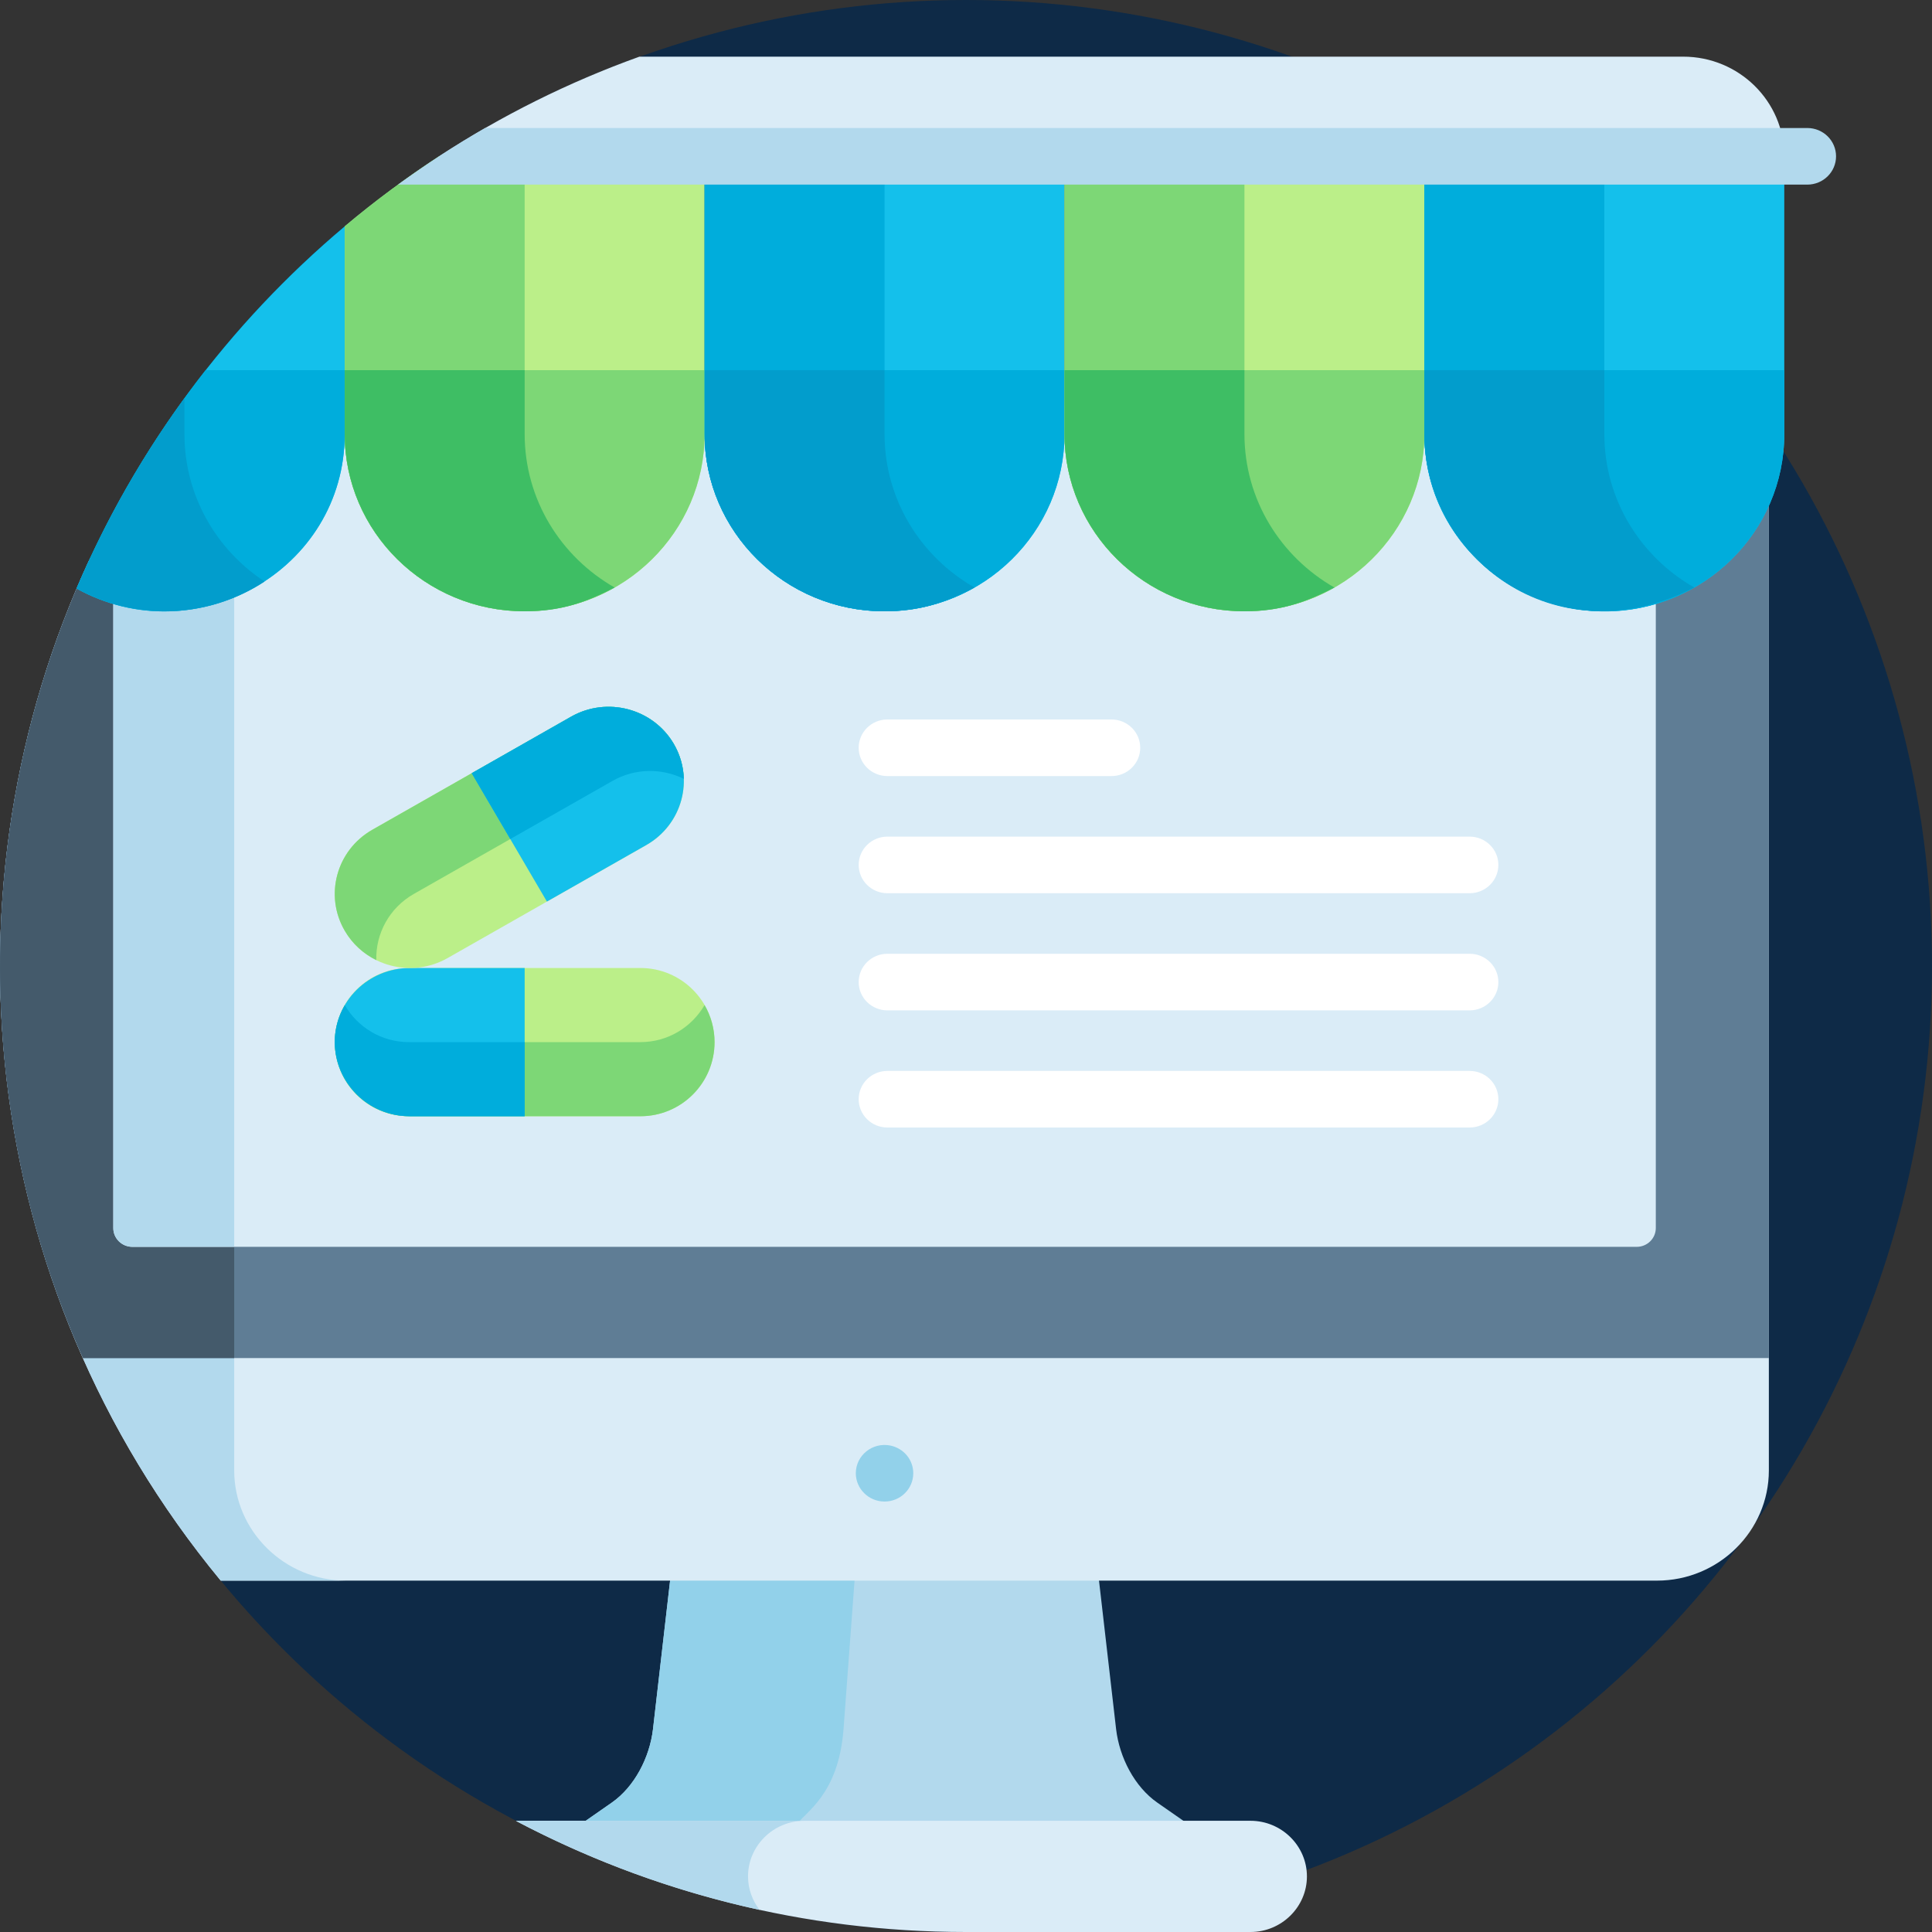 <?xml version="1.0"?>
<svg xmlns="http://www.w3.org/2000/svg" xmlns:xlink="http://www.w3.org/1999/xlink" version="1.1" id="Capa_1" x="0px" y="0px" viewBox="0 0 512 512" style="enable-background:new 0 0 512 512;" xml:space="preserve" width="512px" height="512px" class=""><rect x="0" y="0" width="512" height="512" fill="#333333" stroke="none"/><g><circle style="fill:#0E2A47" cx="256" cy="256" r="256" data-original="#FDE57F" class="active-path" data-old_color="#FDE57F"/><path style="fill:#DAECF7" d="M446.049,15.014H169.454c-18.82,6.76-36.615,15.661-53.099,26.411h356.497  C472.853,26.839,460.852,15.014,446.049,15.014z" data-original="#DAECF7" class=""/><path style="fill:#B2D9ED" d="M173.05,458.251c-0.882,7.464-4.867,15.248-10.928,19.469l-8.42,5.864c48.891,0,112.72,0,161.428,0  l-8.42-5.864c-6.061-4.221-10.047-12.005-10.929-19.47l-4.718-40.977H177.768L173.05,458.251z" data-original="#B2D9ED" class=""/><path style="fill:#92D1EA" d="M223.544,458.251l3.041-40.978h-48.818l-4.718,40.978c-0.882,7.464-4.867,15.248-10.928,19.469  l-8.42,5.864c17.647,0,37.244,0,57.371,0C213.284,480.262,222.21,475.766,223.544,458.251z" data-original="#92D1EA" class=""/><path style="fill:#DAECF7" d="M425.165,153c-26.337,0-47.687-21.038-47.687-46.988c0,25.95-21.351,46.988-47.688,46.988  s-47.687-21.038-47.687-46.988c0,25.95-21.351,46.988-47.688,46.988s-47.687-21.038-47.687-46.988  c0,25.95-21.351,46.988-47.688,46.988s-47.687-21.038-47.687-46.988c0,34.549-36.489,56.989-67.794,42.611  c-39.567,85.506-30.144,191.436,34.935,270.26h380.632c16.302,0,29.639-13.142,29.639-29.205V125.042  C461.351,141.509,444.625,153,425.165,153z" data-original="#DAECF7" class=""/><path style="fill:#B2D9ED" d="M62.065,389.678V149.371c-12.272,5.062-26.32,4.85-38.506-0.748  c-39.567,85.506-30.144,191.436,34.935,270.26h33.21C75.403,418.883,62.065,405.741,62.065,389.678z" data-original="#B2D9ED" class=""/><path style="fill:#DAECF7" d="M346.349,497.262L346.349,497.262c0-8.106-6.731-14.738-14.957-14.738  c-204.971,0-193.487-0.019-194.654,0.035C172.355,501.348,212.931,512,256,512c27.259,0,53.536,0,75.392,0  C339.618,512,346.349,505.368,346.349,497.262z" data-original="#DAECF7" class=""/><path style="fill:#B2D9ED" d="M198.237,497.262L198.237,497.262c0-8.106,6.731-14.738,14.957-14.738  c-83.323,0-75.283-0.02-76.457,0.035c20.088,10.596,41.754,18.604,64.554,23.573C199.385,503.658,198.237,500.59,198.237,497.262z" data-original="#B2D9ED" class=""/><path style="fill:#5F7D95" d="M21.979,359.901h446.786V124.042c-7.414,16.466-24.14,27.958-43.6,27.958  c-26.337,0-47.687-21.038-47.687-46.988c0,25.95-21.351,46.988-47.688,46.988s-47.687-21.038-47.687-46.988  c0,25.95-21.351,46.988-47.688,46.988s-47.687-21.038-47.687-46.988c0,25.95-21.351,46.988-47.688,46.988  s-47.687-21.038-47.687-46.988c0,34.286-36.069,56.841-67.407,42.783C-6.64,213.275-8.575,291.187,21.979,359.901z" data-original="#5F6AB9" class="" data-old_color="#5F6AB9"/><path style="fill:#445A6B" d="M21.98,359.901h40.085v-210.53c-12.249,5.053-26.292,4.858-38.496-0.743  C-6.879,214.412-8.265,292.105,21.98,359.901z" data-original="#524FA1" class="" data-old_color="#524FA1"/><path style="fill:#92D1EA" d="M234.411,397.922c-4.247,0-7.612-3.419-7.612-7.5c0-4.68,4.352-8.265,9.104-7.351  c3.663,0.756,6.12,3.832,6.12,7.351C242.023,394.563,238.636,397.922,234.411,397.922z" data-original="#92D1EA" class=""/><path style="fill:#DAECF7" d="M35.084,330.426h398.663c2.793,0,5.058-2.231,5.058-4.984V150.043  c-30.561,8.981-61.327-13.607-61.327-45.031c0,25.95-21.351,46.988-47.688,46.988c-26.337,0-47.687-21.037-47.687-46.988  c0,25.95-21.351,46.988-47.688,46.988s-47.687-21.037-47.687-46.988c0,25.95-21.351,46.988-47.688,46.988  s-47.687-21.037-47.687-46.988c0,31.468-30.814,53.998-61.327,45.031v175.399C30.026,328.194,32.291,330.426,35.084,330.426z" data-original="#DAECF7" class=""/><path style="fill:#B2D9ED" d="M30.026,151.031v174.411c0,2.752,2.265,4.984,5.058,4.984h26.981V149.371  C52.259,153.416,40.936,154.242,30.026,151.031z" data-original="#B2D9ED" class=""/><path style="fill:#BBEF89" d="M169.723,295.812h-61.365c-10.847,0-19.64-8.793-19.64-19.64l0,0c0-10.847,8.793-19.64,19.64-19.64  h61.365c10.847,0,19.64,8.793,19.64,19.64l0,0C189.363,287.019,180.57,295.812,169.723,295.812z" data-original="#BBEF89" class=""/><path style="fill:#7DD776" d="M169.723,276.173h-61.365c-7.265,0-13.594-3.955-16.991-9.82c-1.675,2.891-2.649,6.238-2.649,9.82  l0,0c0,10.847,8.793,19.64,19.64,19.64h61.365c10.847,0,19.64-8.793,19.64-19.64l0,0c0-3.582-0.974-6.929-2.649-9.82  C183.317,272.218,176.988,276.173,169.723,276.173z" data-original="#7DD776" class=""/><path style="fill:#14C0EB" d="M139.041,256.533H108.65c-11.008,0-19.932,8.793-19.932,19.64l0,0c0,10.847,8.924,19.64,19.932,19.64  h30.391V256.533z" data-original="#14C0EB" class=""/><path style="fill:#00ADDC" d="M108.358,276.173c-7.252,0-13.569-3.941-16.971-9.788c-7.577,12.942,1.852,29.428,17.263,29.428  h30.391v-19.64L108.358,276.173L108.358,276.173z" data-original="#00ADDC" class=""/><path style="fill:#BBEF89" d="M118.624,253.896l52.636-29.943c9.533-5.423,12.799-17.431,7.296-26.823l-0.001-0.002  c-5.505-9.394-17.698-12.613-27.233-7.189l-52.636,29.943c-9.533,5.423-12.799,17.431-7.296,26.823l0.001,0.002  C96.895,256.102,109.088,259.32,118.624,253.896z" data-original="#BBEF89" class=""/><path style="fill:#7DD776" d="M109.685,236.891l52.636-29.943c6.026-3.428,13.109-3.396,18.899-0.543  c-0.086-3.16-0.948-6.345-2.665-9.275l-0.001-0.002c-5.505-9.394-17.698-12.613-27.233-7.188l-52.636,29.943  c-9.533,5.423-12.799,17.431-7.296,26.823l0.001,0.002c2.026,3.458,4.962,6.07,8.334,7.732  C99.535,247.47,103.127,240.622,109.685,236.891z" data-original="#7DD776" class=""/><path style="fill:#14C0EB" d="M125.006,204.909l26.319-14.972c9.533-5.423,21.724-2.205,27.228,7.189l0,0  c5.504,9.394,2.238,21.405-7.296,26.828l-26.319,14.972L125.006,204.909z" data-original="#14C0EB" class=""/><path style="fill:#00ADDC" d="M151.321,189.939l-26.315,14.97l10.225,17.45l27.09-15.411c6.025-3.428,13.108-3.396,18.898-0.544  c-0.09-3.307-1.065-6.544-2.665-9.276l0,0C173.049,187.734,160.856,184.515,151.321,189.939z" data-original="#00ADDC" class=""/><g>
	<path style="fill:#FFFFFF" d="M294.56,205.669h-59.389c-4.204,0-7.612-3.357-7.612-7.5s3.408-7.5,7.612-7.5h59.389   c4.204,0,7.612,3.357,7.612,7.5S298.764,205.669,294.56,205.669z" data-original="#FFFFFF" class=""/>
	<path style="fill:#FFFFFF" d="M389.47,236.714H235.171c-4.204,0-7.612-3.357-7.612-7.5s3.408-7.5,7.612-7.5H389.47   c4.204,0,7.612,3.357,7.612,7.5S393.674,236.714,389.47,236.714z" data-original="#FFFFFF" class=""/>
	<path style="fill:#FFFFFF" d="M389.47,267.759H235.171c-4.204,0-7.612-3.357-7.612-7.5s3.408-7.5,7.612-7.5H389.47   c4.204,0,7.612,3.357,7.612,7.5S393.674,267.759,389.47,267.759z" data-original="#FFFFFF" class=""/>
	<path style="fill:#FFFFFF" d="M389.47,298.805H235.171c-4.204,0-7.612-3.357-7.612-7.5s3.408-7.5,7.612-7.5H389.47   c4.204,0,7.612,3.357,7.612,7.5S393.674,298.805,389.47,298.805z" data-original="#FFFFFF" class=""/>
</g><path style="fill:#14C0EB" d="M20.289,155.963c31.423,17.455,71.064-4.784,71.064-40.95V59.986  C60.702,85.759,36.175,118.578,20.289,155.963z" data-original="#14C0EB" class=""/><path style="fill:#BBEF89" d="M91.353,115.012c0,25.95,21.351,46.988,47.687,46.988c26.337,0,47.688-21.038,47.688-46.988V41.425  h-70.372c-8.717,5.685-17.065,11.886-25.003,18.561V115.012z" data-original="#BBEF89" class=""/><path style="fill:#7DD776" d="M139.04,115.012V41.425h-22.685c-8.717,5.685-17.065,11.886-25.003,18.561v55.026  c0,25.95,21.351,46.988,47.687,46.988c8.689,0,16.828-2.301,23.844-6.302C148.635,147.573,139.04,132.401,139.04,115.012z" data-original="#7DD776" class=""/><path style="fill:#14C0EB" d="M186.728,41.425v73.587c0,25.95,21.351,46.988,47.687,46.988s47.688-21.037,47.688-46.988V41.425  H186.728z" data-original="#14C0EB" class=""/><path style="fill:#00ADDC" d="M234.415,115.012V41.425h-47.688v73.587c0,25.95,21.351,46.988,47.687,46.988  c8.689,0,16.828-2.301,23.844-6.302C244.01,147.573,234.415,132.401,234.415,115.012z" data-original="#00ADDC" class=""/><path style="fill:#BBEF89" d="M282.103,41.425v73.587c0,25.95,21.351,46.988,47.687,46.988c26.337,0,47.687-21.037,47.687-46.988  V41.425H282.103z" data-original="#BBEF89" class=""/><path style="fill:#7DD776" d="M329.79,115.012V41.425h-47.687v73.587c0,25.95,21.351,46.988,47.687,46.988  c8.689,0,16.828-2.301,23.844-6.302C339.384,147.573,329.79,132.401,329.79,115.012z" data-original="#7DD776" class=""/><path style="fill:#14C0EB" d="M377.478,41.425v73.587c0,25.95,21.351,46.988,47.688,46.988c26.337,0,47.687-21.037,47.687-46.988  V41.425H377.478z" data-original="#14C0EB" class=""/><path style="fill:#00ADDC" d="M425.165,115.012V41.425h-47.688v73.587c0,36.335,40.032,58.648,71.531,40.686  C434.759,147.573,425.165,132.401,425.165,115.012z" data-original="#00ADDC" class=""/><path style="fill:#B2D9ED" d="M478.96,33.925H128.561c-7.977,4.588-15.673,9.607-23.079,15H478.96c4.204,0,7.612-3.357,7.612-7.5  S483.164,33.925,478.96,33.925z" data-original="#B2D9ED" class=""/><path style="fill:#00ADDC" d="M20.289,155.963c31.423,17.455,71.064-4.784,71.064-40.95V98.096H54.489  C40.692,115.678,29.149,135.113,20.289,155.963z" data-original="#00ADDC" class=""/><path style="fill:#029DCC" d="M48.879,115.012v-9.485c-11.336,15.578-20.961,32.48-28.591,50.436  c15.267,8.48,34.589,8.176,49.828-1.854C57.314,145.683,48.879,131.32,48.879,115.012z" data-original="#029DCC" class=""/><path style="fill:#7DD776" d="M91.353,98.096v16.916c0,25.95,21.351,46.988,47.687,46.988c26.337,0,47.688-21.037,47.688-46.988  V98.096H91.353z" data-original="#7DD776" class=""/><path style="fill:#3EBE64" d="M139.04,162c0.005,0,0.01,0,0.015,0c9.858-0.002,16.231-2.43,23.829-6.302  c-14.25-8.125-23.844-23.297-23.844-40.686V98.096H91.353v16.916C91.353,140.812,112.584,162,139.04,162z" data-original="#3EBE64" class="" data-old_color="#3EBE64"/><path style="fill:#00ADDC" d="M186.728,98.096v16.916c0,25.95,21.351,46.988,47.687,46.988s47.688-21.037,47.688-46.988V98.096  H186.728z" data-original="#00ADDC" class=""/><path style="fill:#029DCC" d="M234.415,162c0.005,0,0.01,0,0.015,0c9.724-0.002,16.232-2.431,23.829-6.302  c-14.249-8.126-23.844-23.297-23.844-40.686V98.096h-47.688v16.916C186.728,140.765,207.895,162,234.415,162z" data-original="#029DCC" class=""/><path style="fill:#7DD776" d="M282.103,98.096v16.916c0,25.95,21.351,46.988,47.687,46.988c26.337,0,47.687-21.037,47.687-46.988  V98.096H282.103z" data-original="#7DD776" class=""/><path style="fill:#3EBE64" d="M329.79,162c0.005,0,0.01,0,0.015,0c9.674-0.002,16.202-2.416,23.829-6.302  c-14.25-8.126-23.844-23.297-23.844-40.686V98.096h-47.687v16.916C282.103,140.812,303.334,162,329.79,162z" data-original="#3EBE64" class="" data-old_color="#3EBE64"/><path style="fill:#00ADDC" d="M377.478,98.096v16.916c0,25.95,21.351,46.988,47.688,46.988c26.337,0,47.687-21.037,47.687-46.988  V98.096H377.478z" data-original="#00ADDC" class=""/><path style="fill:#029DCC" d="M449.009,155.698c-14.25-8.126-23.844-23.297-23.844-40.686V98.096h-47.688v16.916  C377.478,147.31,411.713,174.7,449.009,155.698z" data-original="#029DCC" class=""/></g> </svg>
